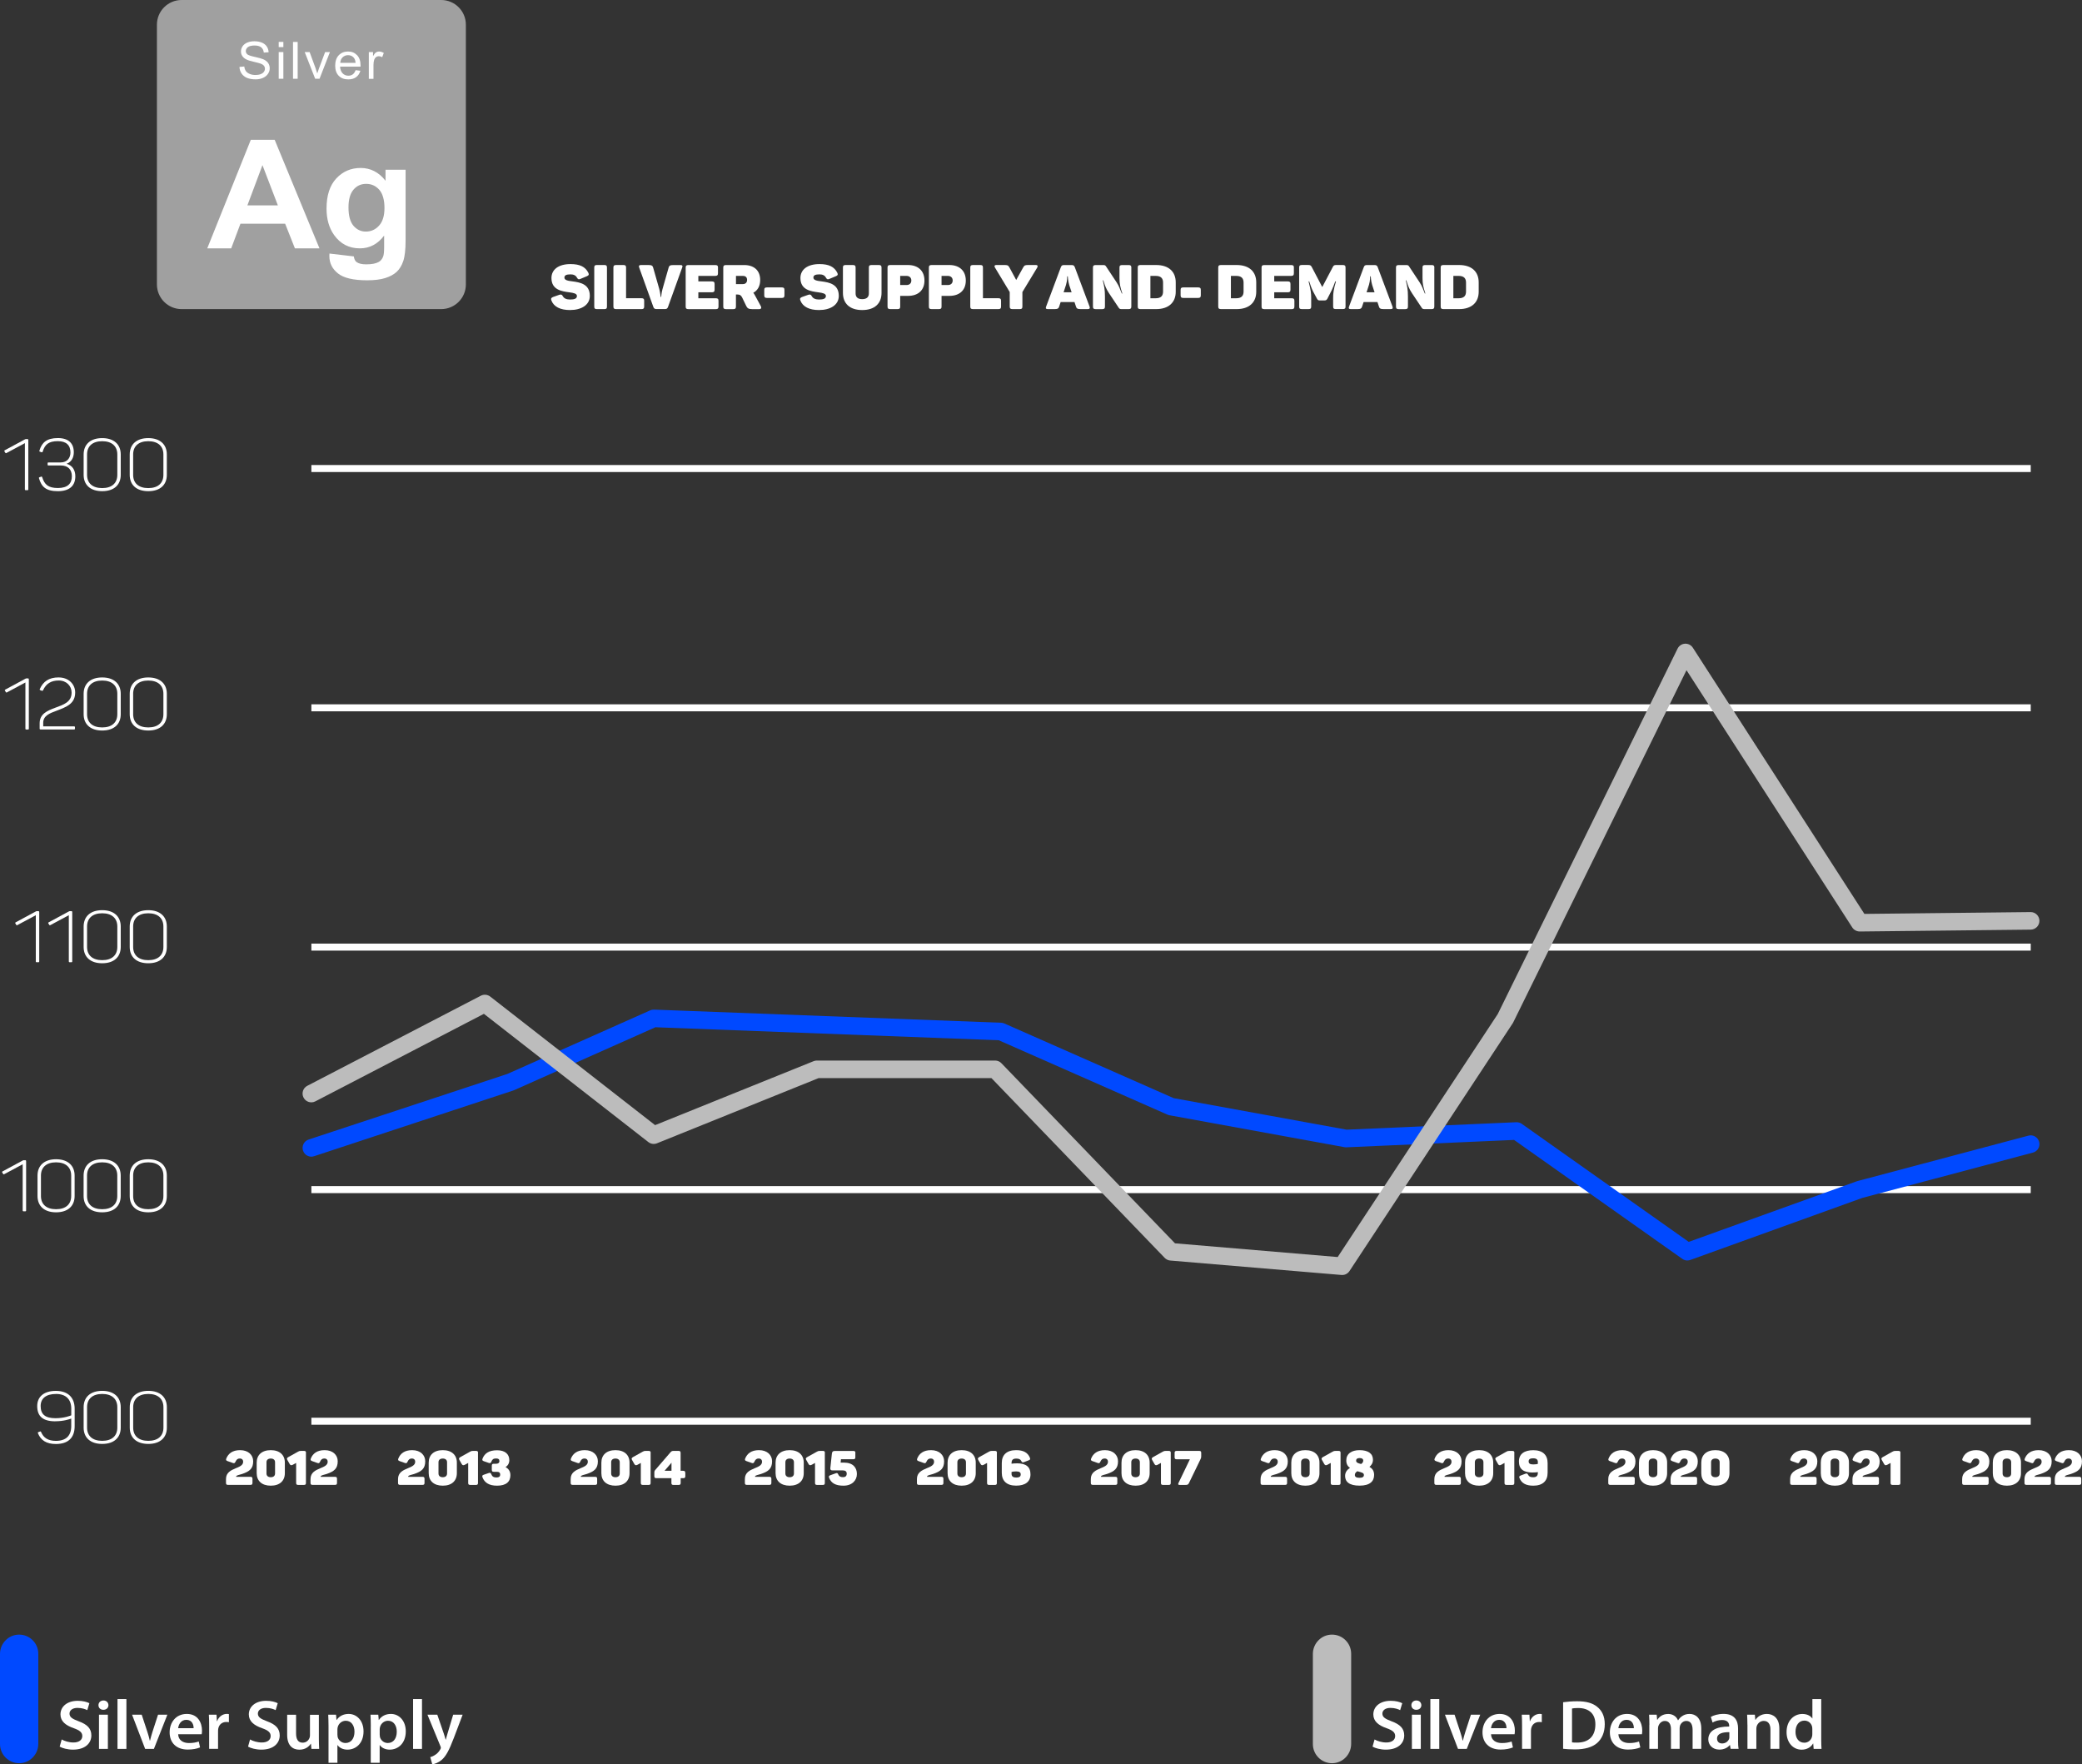 <svg width="511" height="433" viewBox="0 0 511 433" fill="none" xmlns="http://www.w3.org/2000/svg">
<rect x="0" y="0" width="511" height="433" fill="#333333" stroke="none"/>
<g clip-path="url(#clip0_17_2581)">
<path d="M58.941 355.895C60.98 355.895 62.141 357.121 62.141 358.621C62.141 360.442 61.245 361.119 59.398 361.75C58.739 361.96 57.962 362.07 57.962 362.363V362.436H61.446C61.83 362.436 61.967 362.564 61.967 362.939V363.927C61.967 364.293 61.83 364.421 61.446 364.421H55.987C55.603 364.421 55.466 364.293 55.466 363.927V362.985C55.466 361.384 56.691 360.835 57.816 360.359C58.785 359.957 59.681 359.618 59.681 358.722C59.681 358.274 59.379 357.944 58.858 357.944C58.337 357.944 58.072 358.164 57.807 358.722C57.633 359.088 57.514 359.161 57.148 359.042L55.859 358.585C55.502 358.457 55.402 358.292 55.539 357.953C56.033 356.728 57.057 355.895 58.922 355.895H58.941Z" fill="white"/>
<path d="M66.457 355.895C68.651 355.895 69.913 357.084 69.913 358.96V361.539C69.913 363.433 68.651 364.613 66.457 364.613C64.262 364.613 63.001 363.433 63.001 361.539V358.96C63.001 357.084 64.262 355.895 66.457 355.895ZM66.457 357.953C65.799 357.953 65.405 358.283 65.405 358.859V361.622C65.405 362.207 65.808 362.536 66.457 362.536C67.106 362.536 67.508 362.207 67.508 361.622V358.859C67.508 358.283 67.106 357.953 66.457 357.953Z" fill="white"/>
<path d="M75.089 356.572V363.936C75.089 364.302 74.97 364.43 74.576 364.43H73.205C72.821 364.43 72.684 364.302 72.684 363.936V359.033L71.87 359.481C71.468 359.691 71.266 359.609 71.084 359.28L70.517 358.283C70.334 357.953 70.434 357.798 70.764 357.597L73.132 356.279C73.415 356.115 73.543 356.078 73.863 356.078H74.595C74.979 356.078 75.107 356.206 75.107 356.572H75.089Z" fill="white"/>
<path d="M79.688 355.895C81.727 355.895 82.888 357.121 82.888 358.621C82.888 360.442 81.992 361.119 80.145 361.75C79.486 361.96 78.709 362.07 78.709 362.363V362.436H82.193C82.577 362.436 82.714 362.564 82.714 362.939V363.927C82.714 364.293 82.577 364.421 82.193 364.421H76.734C76.35 364.421 76.213 364.293 76.213 363.927V362.985C76.213 361.384 77.438 360.835 78.563 360.359C79.532 359.957 80.428 359.618 80.428 358.722C80.428 358.274 80.126 357.944 79.605 357.944C79.084 357.944 78.819 358.164 78.554 358.722C78.38 359.088 78.261 359.161 77.895 359.042L76.606 358.585C76.249 358.457 76.149 358.292 76.286 357.953C76.78 356.728 77.804 355.895 79.669 355.895H79.688Z" fill="white"/>
<path d="M101.167 355.895C103.206 355.895 104.367 357.121 104.367 358.621C104.367 360.442 103.471 361.119 101.624 361.75C100.965 361.96 100.188 362.07 100.188 362.363V362.436H103.672C104.056 362.436 104.193 362.564 104.193 362.939V363.927C104.193 364.293 104.056 364.421 103.672 364.421H98.213C97.829 364.421 97.692 364.293 97.692 363.927V362.985C97.692 361.384 98.917 360.835 100.042 360.359C101.011 359.957 101.907 359.618 101.907 358.722C101.907 358.274 101.605 357.944 101.084 357.944C100.563 357.944 100.298 358.164 100.033 358.722C99.859 359.088 99.74 359.161 99.374 359.042L98.085 358.585C97.728 358.457 97.628 358.292 97.765 357.953C98.259 356.728 99.283 355.895 101.148 355.895H101.167Z" fill="white"/>
<path d="M108.674 355.895C110.868 355.895 112.13 357.084 112.13 358.96V361.539C112.13 363.433 110.868 364.613 108.674 364.613C106.479 364.613 105.217 363.433 105.217 361.539V358.96C105.217 357.084 106.479 355.895 108.674 355.895ZM108.674 357.953C108.015 357.953 107.622 358.283 107.622 358.859V361.622C107.622 362.207 108.024 362.536 108.674 362.536C109.323 362.536 109.725 362.207 109.725 361.622V358.859C109.725 358.283 109.323 357.953 108.674 357.953Z" fill="white"/>
<path d="M117.315 356.572V363.936C117.315 364.302 117.196 364.43 116.803 364.43H115.431C115.047 364.43 114.91 364.302 114.91 363.936V359.033L114.096 359.481C113.694 359.691 113.493 359.609 113.31 359.28L112.743 358.283C112.56 357.953 112.66 357.798 112.99 357.597L115.358 356.279C115.641 356.115 115.769 356.078 116.089 356.078H116.821C117.205 356.078 117.333 356.206 117.333 356.572H117.315Z" fill="white"/>
<path d="M124.072 360.057C124.895 360.478 125.27 361.192 125.27 362.033C125.27 363.661 124.218 364.613 121.996 364.613C120.03 364.613 118.915 363.872 118.421 362.555C118.284 362.216 118.384 362.033 118.75 361.923L119.939 361.512C120.305 361.384 120.451 361.466 120.597 361.832C120.789 362.335 121.146 362.6 121.822 362.6C122.453 362.6 122.764 362.381 122.764 361.905C122.764 361.402 122.481 361.21 121.96 361.21H121.219C120.835 361.21 120.707 361.082 120.707 360.716V359.737C120.707 359.362 120.826 359.234 121.219 359.234H121.749C122.207 359.234 122.572 359.06 122.572 358.585C122.572 358.109 122.307 357.935 121.749 357.935C121.073 357.935 120.826 358.173 120.606 358.703C120.469 359.069 120.314 359.143 119.948 359.024L118.759 358.612C118.394 358.493 118.311 358.319 118.43 357.981C118.942 356.664 120.03 355.923 122.005 355.923C123.98 355.923 125.005 356.883 125.005 358.356C125.005 359.097 124.666 359.682 124.063 360.076L124.072 360.057Z" fill="white"/>
<path d="M143.539 355.895C145.578 355.895 146.739 357.121 146.739 358.621C146.739 360.442 145.843 361.119 143.996 361.75C143.337 361.96 142.56 362.07 142.56 362.363V362.436H146.044C146.428 362.436 146.565 362.564 146.565 362.939V363.927C146.565 364.293 146.428 364.421 146.044 364.421H140.585C140.201 364.421 140.064 364.293 140.064 363.927V362.985C140.064 361.384 141.289 360.835 142.414 360.359C143.383 359.957 144.279 359.618 144.279 358.722C144.279 358.274 143.978 357.944 143.456 357.944C142.935 357.944 142.67 358.164 142.405 358.722C142.231 359.088 142.112 359.161 141.746 359.042L140.457 358.585C140.101 358.457 140 358.292 140.137 357.953C140.631 356.728 141.655 355.895 143.52 355.895H143.539Z" fill="white"/>
<path d="M151.055 355.895C153.249 355.895 154.511 357.084 154.511 358.96V361.539C154.511 363.433 153.249 364.613 151.055 364.613C148.86 364.613 147.599 363.433 147.599 361.539V358.96C147.599 357.084 148.86 355.895 151.055 355.895ZM151.055 357.953C150.397 357.953 150.003 358.283 150.003 358.859V361.622C150.003 362.207 150.406 362.536 151.055 362.536C151.704 362.536 152.107 362.207 152.107 361.622V358.859C152.107 358.283 151.704 357.953 151.055 357.953Z" fill="white"/>
<path d="M159.687 356.572V363.936C159.687 364.302 159.568 364.43 159.175 364.43H157.803C157.419 364.43 157.282 364.302 157.282 363.936V359.033L156.468 359.481C156.066 359.691 155.865 359.609 155.682 359.28L155.115 358.283C154.932 357.953 155.033 357.798 155.362 357.597L157.73 356.279C158.013 356.115 158.141 356.078 158.461 356.078H159.193C159.577 356.078 159.705 356.206 159.705 356.572H159.687Z" fill="white"/>
<path d="M168.2 361.457V362.28C168.2 362.646 168.062 362.774 167.688 362.774H167.066V363.936C167.066 364.302 166.929 364.43 166.554 364.43H165.301C164.917 364.43 164.789 364.302 164.789 363.936V362.774H161.113C160.738 362.774 160.601 362.646 160.601 362.28V361.503C160.601 361.118 160.628 360.972 160.866 360.707L164.551 356.435C164.798 356.16 164.935 356.078 165.338 356.078H166.535C166.91 356.078 167.047 356.206 167.047 356.572V360.963H167.669C168.044 360.963 168.181 361.091 168.181 361.457H168.2ZM164.807 358.978L163.106 360.963H164.807V358.978Z" fill="white"/>
<path d="M186.295 355.895C188.334 355.895 189.495 357.121 189.495 358.621C189.495 360.442 188.599 361.119 186.752 361.75C186.094 361.96 185.317 362.07 185.317 362.363V362.436H188.8C189.184 362.436 189.322 362.564 189.322 362.939V363.927C189.322 364.293 189.184 364.421 188.8 364.421H183.342C182.957 364.421 182.82 364.293 182.82 363.927V362.985C182.82 361.384 184.046 360.835 185.17 360.359C186.139 359.957 187.036 359.618 187.036 358.722C187.036 358.274 186.734 357.944 186.213 357.944C185.691 357.944 185.426 358.164 185.161 358.722C184.987 359.088 184.869 359.161 184.503 359.042L183.213 358.585C182.857 358.457 182.756 358.292 182.893 357.953C183.387 356.728 184.411 355.895 186.277 355.895H186.295Z" fill="white"/>
<path d="M193.811 355.895C196.006 355.895 197.268 357.084 197.268 358.96V361.539C197.268 363.433 196.006 364.613 193.811 364.613C191.617 364.613 190.355 363.433 190.355 361.539V358.96C190.355 357.084 191.617 355.895 193.811 355.895ZM193.811 357.953C193.153 357.953 192.76 358.283 192.76 358.859V361.622C192.76 362.207 193.162 362.536 193.811 362.536C194.461 362.536 194.863 362.207 194.863 361.622V358.859C194.863 358.283 194.461 357.953 193.811 357.953Z" fill="white"/>
<path d="M202.443 356.572V363.936C202.443 364.302 202.324 364.43 201.931 364.43H200.559C200.175 364.43 200.038 364.302 200.038 363.936V359.033L199.224 359.481C198.822 359.691 198.621 359.609 198.438 359.28L197.871 358.283C197.688 357.953 197.789 357.798 198.118 357.597L200.486 356.279C200.77 356.115 200.898 356.078 201.218 356.078H201.949C202.333 356.078 202.461 356.206 202.461 356.572H202.443Z" fill="white"/>
<path d="M209.932 356.572V357.633C209.932 358.008 209.795 358.127 209.41 358.127H206.402L206.32 358.951H207.134C209.365 358.951 210.316 360.186 210.316 361.75C210.316 363.314 209.127 364.613 207.024 364.613C205.067 364.613 204.007 363.991 203.494 362.674C203.357 362.317 203.458 362.171 203.814 362.042L205.113 361.576C205.442 361.457 205.598 361.503 205.744 361.869C205.927 362.289 206.228 362.527 206.923 362.527C207.481 362.527 207.819 362.244 207.819 361.658C207.819 361.128 207.481 360.862 206.85 360.862H204.327C203.888 360.862 203.76 360.689 203.796 360.286L204.171 356.792C204.235 356.261 204.418 356.087 204.985 356.087H209.429C209.813 356.087 209.95 356.215 209.95 356.591L209.932 356.572Z" fill="white"/>
<path d="M228.521 355.895C230.56 355.895 231.721 357.121 231.721 358.621C231.721 360.442 230.825 361.119 228.978 361.75C228.32 361.96 227.543 362.07 227.543 362.363V362.436H231.026C231.41 362.436 231.548 362.564 231.548 362.939V363.927C231.548 364.293 231.41 364.421 231.026 364.421H225.568C225.184 364.421 225.046 364.293 225.046 363.927V362.985C225.046 361.384 226.272 360.835 227.396 360.359C228.366 359.957 229.262 359.618 229.262 358.722C229.262 358.274 228.96 357.944 228.439 357.944C227.918 357.944 227.652 358.164 227.387 358.722C227.213 359.088 227.095 359.161 226.729 359.042L225.44 358.585C225.092 358.457 224.982 358.292 225.12 357.953C225.613 356.728 226.637 355.895 228.503 355.895H228.521Z" fill="white"/>
<path d="M236.028 355.895C238.223 355.895 239.484 357.084 239.484 358.96V361.539C239.484 363.433 238.223 364.613 236.028 364.613C233.834 364.613 232.572 363.433 232.572 361.539V358.96C232.572 357.084 233.834 355.895 236.028 355.895ZM236.028 357.953C235.37 357.953 234.977 358.283 234.977 358.859V361.622C234.977 362.207 235.379 362.536 236.028 362.536C236.677 362.536 237.08 362.207 237.08 361.622V358.859C237.08 358.283 236.677 357.953 236.028 357.953Z" fill="white"/>
<path d="M244.669 356.572V363.936C244.669 364.302 244.55 364.43 244.157 364.43H242.786C242.401 364.43 242.264 364.302 242.264 363.936V359.033L241.451 359.481C241.048 359.691 240.847 359.609 240.664 359.28L240.097 358.283C239.914 357.953 240.015 357.798 240.344 357.597L242.712 356.279C242.996 356.115 243.124 356.078 243.444 356.078H244.175C244.559 356.078 244.687 356.206 244.687 356.572H244.669Z" fill="white"/>
<path d="M249.533 359.124C251.865 359.124 252.917 360.003 252.917 361.841C252.917 363.68 251.591 364.604 249.396 364.604C247.092 364.604 245.876 363.46 245.876 361.439V359.06C245.876 357.039 247.101 355.895 249.396 355.895C251.189 355.895 252.267 356.499 252.78 357.771C252.917 358.127 252.816 358.274 252.45 358.402L251.298 358.841C250.932 358.969 250.823 358.85 250.631 358.511C250.439 358.136 250.082 357.963 249.433 357.963C248.628 357.963 248.272 358.292 248.272 359.06V359.225C248.573 359.17 248.976 359.134 249.533 359.134V359.124ZM249.396 362.619C250.247 362.619 250.521 362.335 250.521 361.85C250.521 361.366 250.238 361.109 249.396 361.109C248.839 361.109 248.473 361.183 248.272 361.247V361.695C248.272 362.271 248.573 362.61 249.396 362.61V362.619Z" fill="white"/>
<path d="M271.204 355.895C273.243 355.895 274.404 357.121 274.404 358.621C274.404 360.442 273.508 361.119 271.661 361.75C271.003 361.96 270.226 362.07 270.226 362.363V362.436H273.71C274.094 362.436 274.231 362.564 274.231 362.939V363.927C274.231 364.293 274.094 364.421 273.71 364.421H268.251C267.867 364.421 267.729 364.293 267.729 363.927V362.985C267.729 361.384 268.955 360.835 270.079 360.359C271.049 359.957 271.945 359.618 271.945 358.722C271.945 358.274 271.643 357.944 271.122 357.944C270.601 357.944 270.335 358.164 270.07 358.722C269.897 359.088 269.778 359.161 269.412 359.042L268.123 358.585C267.766 358.457 267.666 358.292 267.812 357.953C268.306 356.728 269.33 355.895 271.195 355.895H271.204Z" fill="white"/>
<path d="M278.711 355.895C280.906 355.895 282.168 357.084 282.168 358.96V361.539C282.168 363.433 280.906 364.613 278.711 364.613C276.517 364.613 275.255 363.433 275.255 361.539V358.96C275.255 357.084 276.517 355.895 278.711 355.895ZM278.711 357.953C278.062 357.953 277.66 358.283 277.66 358.859V361.622C277.66 362.207 278.062 362.536 278.711 362.536C279.36 362.536 279.763 362.207 279.763 361.622V358.859C279.763 358.283 279.36 357.953 278.711 357.953Z" fill="white"/>
<path d="M287.343 356.572V363.936C287.343 364.302 287.224 364.43 286.831 364.43H285.459C285.075 364.43 284.938 364.302 284.938 363.936V359.033L284.124 359.481C283.722 359.691 283.521 359.609 283.338 359.28L282.771 358.283C282.588 357.953 282.689 357.798 283.009 357.597L285.377 356.279C285.66 356.115 285.788 356.078 286.108 356.078H286.84C287.224 356.078 287.352 356.206 287.352 356.572H287.343Z" fill="white"/>
<path d="M294.823 356.572V357.368C294.823 357.652 294.813 357.78 294.676 358.063L291.805 363.991C291.622 364.357 291.485 364.43 290.845 364.43H289.51C289.135 364.43 289.108 364.238 289.254 363.936L292.043 358.136H288.815C288.431 358.136 288.294 358.008 288.294 357.633V356.572C288.294 356.206 288.431 356.078 288.815 356.078H294.311C294.695 356.078 294.823 356.206 294.823 356.572Z" fill="white"/>
<path d="M312.872 355.895C314.911 355.895 316.072 357.121 316.072 358.621C316.072 360.442 315.176 361.119 313.329 361.75C312.671 361.96 311.894 362.07 311.894 362.363V362.436H315.377C315.762 362.436 315.899 362.564 315.899 362.939V363.927C315.899 364.293 315.762 364.421 315.377 364.421H309.919C309.535 364.421 309.397 364.293 309.397 363.927V362.985C309.397 361.384 310.623 360.835 311.747 360.359C312.717 359.957 313.613 359.618 313.613 358.722C313.613 358.274 313.311 357.944 312.79 357.944C312.269 357.944 312.003 358.164 311.729 358.722C311.555 359.088 311.437 359.161 311.08 359.042L309.791 358.585C309.443 358.457 309.333 358.292 309.48 357.953C309.974 356.728 310.998 355.895 312.863 355.895H312.872Z" fill="white"/>
<path d="M320.389 355.895C322.583 355.895 323.845 357.084 323.845 358.96V361.539C323.845 363.433 322.583 364.613 320.389 364.613C318.194 364.613 316.932 363.433 316.932 361.539V358.96C316.932 357.084 318.194 355.895 320.389 355.895ZM320.389 357.953C319.73 357.953 319.337 358.283 319.337 358.859V361.622C319.337 362.207 319.739 362.536 320.389 362.536C321.038 362.536 321.44 362.207 321.44 361.622V358.859C321.44 358.283 321.038 357.953 320.389 357.953Z" fill="white"/>
<path d="M329.02 356.572V363.936C329.02 364.302 328.901 364.43 328.508 364.43H327.136C326.752 364.43 326.615 364.302 326.615 363.936V359.033L325.801 359.481C325.399 359.691 325.198 359.609 325.015 359.28L324.448 358.283C324.265 357.953 324.366 357.798 324.686 357.597L327.054 356.279C327.338 356.115 327.466 356.078 327.786 356.078H328.517C328.901 356.078 329.029 356.206 329.029 356.572H329.02Z" fill="white"/>
<path d="M333.684 355.895C335.832 355.895 336.975 356.755 336.975 358.264C336.975 359.115 336.527 359.655 336.116 359.993C336.774 360.368 337.259 360.954 337.259 361.978C337.259 363.524 336.235 364.604 333.693 364.604C331.151 364.604 330.136 363.652 330.136 362.207C330.136 361.228 330.767 360.597 331.334 360.25C330.785 359.884 330.428 359.298 330.428 358.411C330.428 356.81 331.681 355.895 333.693 355.895H333.684ZM333.135 361.073C332.842 361.265 332.531 361.521 332.531 361.978C332.531 362.436 332.87 362.683 333.674 362.683C334.479 362.683 334.753 362.399 334.753 361.997C334.753 361.448 334.223 361.375 333.144 361.064L333.135 361.073ZM333.693 357.835C333.107 357.835 332.842 358.072 332.842 358.457C332.842 358.877 333.162 359.042 333.702 359.198L334.068 359.289C334.351 359.115 334.589 358.85 334.589 358.457C334.589 358.063 334.296 357.835 333.693 357.835Z" fill="white"/>
<path d="M355.519 355.895C357.558 355.895 358.719 357.121 358.719 358.621C358.719 360.442 357.823 361.119 355.976 361.75C355.318 361.96 354.541 362.07 354.541 362.363V362.436H358.024C358.408 362.436 358.546 362.564 358.546 362.939V363.927C358.546 364.293 358.408 364.421 358.024 364.421H352.566C352.182 364.421 352.044 364.293 352.044 363.927V362.985C352.044 361.384 353.27 360.835 354.394 360.359C355.364 359.957 356.26 359.618 356.26 358.722C356.26 358.274 355.958 357.944 355.437 357.944C354.916 357.944 354.65 358.164 354.385 358.722C354.212 359.088 354.093 359.161 353.727 359.042L352.438 358.585C352.09 358.457 351.98 358.292 352.118 357.953C352.611 356.728 353.635 355.895 355.501 355.895H355.519Z" fill="white"/>
<path d="M363.035 355.895C365.23 355.895 366.492 357.084 366.492 358.96V361.539C366.492 363.433 365.23 364.613 363.035 364.613C360.841 364.613 359.579 363.433 359.579 361.539V358.96C359.579 357.084 360.841 355.895 363.035 355.895ZM363.035 357.953C362.377 357.953 361.984 358.283 361.984 358.859V361.622C361.984 362.207 362.386 362.536 363.035 362.536C363.685 362.536 364.087 362.207 364.087 361.622V358.859C364.087 358.283 363.685 357.953 363.035 357.953Z" fill="white"/>
<path d="M371.667 356.572V363.936C371.667 364.302 371.548 364.43 371.155 364.43H369.784C369.4 364.43 369.262 364.302 369.262 363.936V359.033L368.449 359.481C368.046 359.691 367.845 359.609 367.662 359.28L367.095 358.283C366.912 357.953 367.013 357.798 367.342 357.597L369.71 356.279C369.994 356.115 370.122 356.078 370.442 356.078H371.173C371.557 356.078 371.685 356.206 371.685 356.572H371.667Z" fill="white"/>
<path d="M376.184 361.384C373.852 361.384 372.801 360.506 372.801 358.667C372.801 356.828 374.127 355.905 376.321 355.905C378.625 355.905 379.842 357.048 379.842 359.07V361.448C379.842 363.47 378.616 364.613 376.321 364.613C374.529 364.613 373.45 364.009 372.938 362.738C372.801 362.381 372.901 362.235 373.267 362.107L374.419 361.667C374.785 361.539 374.895 361.658 375.087 361.997C375.279 362.372 375.635 362.546 376.285 362.546C377.08 362.546 377.446 362.216 377.446 361.448V361.283C377.144 361.338 376.742 361.375 376.184 361.375V361.384ZM376.321 357.89C375.471 357.89 375.187 358.173 375.187 358.658C375.187 359.143 375.471 359.399 376.321 359.399C376.879 359.399 377.245 359.326 377.446 359.262V358.813C377.446 358.237 377.144 357.899 376.321 357.899V357.89Z" fill="white"/>
<path d="M398.202 355.895C400.241 355.895 401.402 357.121 401.402 358.621C401.402 360.442 400.506 361.119 398.659 361.75C398.001 361.96 397.224 362.07 397.224 362.363V362.436H400.708C401.092 362.436 401.229 362.564 401.229 362.939V363.927C401.229 364.293 401.092 364.421 400.708 364.421H395.249C394.865 364.421 394.728 364.293 394.728 363.927V362.985C394.728 361.384 395.953 360.835 397.077 360.359C398.047 359.957 398.943 359.618 398.943 358.722C398.943 358.274 398.641 357.944 398.12 357.944C397.599 357.944 397.334 358.164 397.068 358.722C396.895 359.088 396.776 359.161 396.41 359.042L395.121 358.585C394.773 358.457 394.664 358.292 394.801 357.953C395.294 356.728 396.319 355.895 398.184 355.895H398.202Z" fill="white"/>
<path d="M405.719 355.895C407.913 355.895 409.175 357.084 409.175 358.96V361.539C409.175 363.433 407.913 364.613 405.719 364.613C403.524 364.613 402.262 363.433 402.262 361.539V358.96C402.262 357.084 403.524 355.895 405.719 355.895ZM405.719 357.953C405.06 357.953 404.667 358.283 404.667 358.859V361.622C404.667 362.207 405.069 362.536 405.719 362.536C406.368 362.536 406.77 362.207 406.77 361.622V358.859C406.77 358.283 406.368 357.953 405.719 357.953Z" fill="white"/>
<path d="M413.5 355.895C415.539 355.895 416.7 357.121 416.7 358.621C416.7 360.442 415.804 361.119 413.957 361.75C413.298 361.96 412.521 362.07 412.521 362.363V362.436H416.005C416.389 362.436 416.526 362.564 416.526 362.939V363.927C416.526 364.293 416.389 364.421 416.005 364.421H410.546C410.162 364.421 410.025 364.293 410.025 363.927V362.985C410.025 361.384 411.25 360.835 412.375 360.359C413.344 359.957 414.24 359.618 414.24 358.722C414.24 358.274 413.938 357.944 413.417 357.944C412.896 357.944 412.631 358.164 412.366 358.722C412.192 359.088 412.073 359.161 411.707 359.042L410.418 358.585C410.071 358.457 409.961 358.292 410.098 357.953C410.592 356.728 411.616 355.895 413.481 355.895H413.5Z" fill="white"/>
<path d="M421.016 355.895C423.21 355.895 424.472 357.084 424.472 358.96V361.539C424.472 363.433 423.21 364.613 421.016 364.613C418.821 364.613 417.56 363.433 417.56 361.539V358.96C417.56 357.084 418.821 355.895 421.016 355.895ZM421.016 357.953C420.358 357.953 419.964 358.283 419.964 358.859V361.622C419.964 362.207 420.367 362.536 421.016 362.536C421.665 362.536 422.067 362.207 422.067 361.622V358.859C422.067 358.283 421.665 357.953 421.016 357.953Z" fill="white"/>
<path d="M442.842 355.895C444.881 355.895 446.042 357.121 446.042 358.621C446.042 360.442 445.146 361.119 443.299 361.75C442.641 361.96 441.863 362.07 441.863 362.363V362.436H445.347C445.731 362.436 445.868 362.564 445.868 362.939V363.927C445.868 364.293 445.731 364.421 445.347 364.421H439.888C439.504 364.421 439.367 364.293 439.367 363.927V362.985C439.367 361.384 440.592 360.835 441.717 360.359C442.686 359.957 443.582 359.618 443.582 358.722C443.582 358.274 443.281 357.944 442.76 357.944C442.238 357.944 441.973 358.164 441.699 358.722C441.525 359.088 441.406 359.161 441.05 359.042L439.76 358.585C439.413 358.457 439.303 358.292 439.449 357.953C439.943 356.728 440.967 355.895 442.833 355.895H442.842Z" fill="white"/>
<path d="M450.349 355.895C452.543 355.895 453.805 357.084 453.805 358.96V361.539C453.805 363.433 452.543 364.613 450.349 364.613C448.154 364.613 446.893 363.433 446.893 361.539V358.96C446.893 357.084 448.154 355.895 450.349 355.895ZM450.349 357.953C449.691 357.953 449.297 358.283 449.297 358.859V361.622C449.297 362.207 449.7 362.536 450.349 362.536C450.998 362.536 451.4 362.207 451.4 361.622V358.859C451.4 358.283 450.998 357.953 450.349 357.953Z" fill="white"/>
<path d="M458.139 355.895C460.178 355.895 461.34 357.121 461.34 358.621C461.34 360.442 460.443 361.119 458.596 361.75C457.938 361.96 457.161 362.07 457.161 362.363V362.436H460.645C461.029 362.436 461.166 362.564 461.166 362.939V363.927C461.166 364.293 461.029 364.421 460.645 364.421H455.186C454.802 364.421 454.665 364.293 454.665 363.927V362.985C454.665 361.384 455.89 360.835 457.015 360.359C457.984 359.957 458.88 359.618 458.88 358.722C458.88 358.274 458.578 357.944 458.057 357.944C457.536 357.944 457.271 358.164 456.996 358.722C456.822 359.088 456.704 359.161 456.347 359.042L455.058 358.585C454.71 358.457 454.601 358.292 454.747 357.953C455.241 356.728 456.265 355.895 458.13 355.895H458.139Z" fill="white"/>
<path d="M466.424 356.572V363.936C466.424 364.302 466.305 364.43 465.911 364.43H464.54C464.156 364.43 464.019 364.302 464.019 363.936V359.033L463.205 359.481C462.803 359.691 462.601 359.609 462.419 359.28L461.852 358.283C461.669 357.953 461.769 357.798 462.099 357.597L464.467 356.279C464.75 356.115 464.878 356.078 465.198 356.078H465.93C466.314 356.078 466.442 356.206 466.442 356.572H466.424Z" fill="white"/>
<path d="M485.059 355.895C487.098 355.895 488.259 357.121 488.259 358.621C488.259 360.442 487.363 361.119 485.516 361.75C484.857 361.96 484.08 362.07 484.08 362.363V362.436H487.564C487.948 362.436 488.085 362.564 488.085 362.939V363.927C488.085 364.293 487.948 364.421 487.564 364.421H482.105C481.721 364.421 481.584 364.293 481.584 363.927V362.985C481.584 361.384 482.809 360.835 483.934 360.359C484.903 359.957 485.799 359.618 485.799 358.722C485.799 358.274 485.498 357.944 484.976 357.944C484.455 357.944 484.19 358.164 483.916 358.722C483.742 359.088 483.623 359.161 483.266 359.042L481.977 358.585C481.63 358.457 481.52 358.292 481.666 357.953C482.16 356.728 483.184 355.895 485.049 355.895H485.059Z" fill="white"/>
<path d="M492.566 355.895C494.76 355.895 496.022 357.084 496.022 358.96V361.539C496.022 363.433 494.76 364.613 492.566 364.613C490.371 364.613 489.109 363.433 489.109 361.539V358.96C489.109 357.084 490.371 355.895 492.566 355.895ZM492.566 357.953C491.907 357.953 491.514 358.283 491.514 358.859V361.622C491.514 362.207 491.917 362.536 492.566 362.536C493.215 362.536 493.617 362.207 493.617 361.622V358.859C493.617 358.283 493.215 357.953 492.566 357.953Z" fill="white"/>
<path d="M500.356 355.895C502.395 355.895 503.556 357.121 503.556 358.621C503.556 360.442 502.66 361.119 500.813 361.75C500.155 361.96 499.378 362.07 499.378 362.363V362.436H502.861C503.245 362.436 503.383 362.564 503.383 362.939V363.927C503.383 364.293 503.245 364.421 502.861 364.421H497.403C497.019 364.421 496.881 364.293 496.881 363.927V362.985C496.881 361.384 498.107 360.835 499.231 360.359C500.201 359.957 501.097 359.618 501.097 358.722C501.097 358.274 500.795 357.944 500.274 357.944C499.753 357.944 499.487 358.164 499.213 358.722C499.039 359.088 498.92 359.161 498.564 359.042L497.275 358.585C496.927 358.457 496.817 358.292 496.964 357.953C497.457 356.728 498.482 355.895 500.347 355.895H500.356Z" fill="white"/>
<path d="M507.79 355.895C509.829 355.895 510.99 357.121 510.99 358.621C510.99 360.442 510.094 361.119 508.247 361.75C507.589 361.96 506.812 362.07 506.812 362.363V362.436H510.295C510.68 362.436 510.817 362.564 510.817 362.939V363.927C510.817 364.293 510.68 364.421 510.295 364.421H504.837C504.453 364.421 504.315 364.293 504.315 363.927V362.985C504.315 361.384 505.541 360.835 506.665 360.359C507.635 359.957 508.531 359.618 508.531 358.722C508.531 358.274 508.229 357.944 507.708 357.944C507.187 357.944 506.921 358.164 506.656 358.722C506.483 359.088 506.364 359.161 505.998 359.042L504.709 358.585C504.361 358.457 504.251 358.292 504.389 357.953C504.882 356.728 505.906 355.895 507.772 355.895H507.79Z" fill="white"/>
<path d="M140.019 64.811C142.341 64.811 143.658 65.478 144.399 66.942C144.618 67.381 144.49 67.61 144.024 67.793L142.451 68.451C142.03 68.634 141.857 68.57 141.601 68.131C141.299 67.555 140.741 67.335 140.019 67.335C138.949 67.335 138.528 67.591 138.528 68.131C138.528 68.79 139.452 68.927 140.586 69.064C142.405 69.311 144.764 69.732 144.764 72.613C144.764 74.855 142.68 76.09 139.9 76.09C137.559 76.09 135.931 75.312 135.328 73.729C135.154 73.272 135.301 73.062 135.749 72.888L137.221 72.366C137.696 72.211 137.916 72.257 138.144 72.705C138.428 73.236 139.04 73.51 139.918 73.51C140.97 73.51 141.601 73.299 141.601 72.641C141.601 72.046 140.796 71.882 139.763 71.744C137.925 71.497 135.346 71.177 135.346 68.223C135.346 66.21 137.01 64.811 140.01 64.811H140.019Z" fill="white"/>
<path d="M146.483 65.039H148.34C148.815 65.039 148.971 65.195 148.971 65.652V75.248C148.971 75.705 148.815 75.861 148.34 75.861H146.483C146.008 75.861 145.853 75.705 145.853 75.248V65.652C145.853 65.195 146.008 65.039 146.483 65.039Z" fill="white"/>
<path d="M153.661 65.68V73.19H157.447C157.931 73.19 158.105 73.345 158.105 73.83V75.221C158.105 75.696 157.931 75.861 157.447 75.861H151.229C150.726 75.861 150.552 75.696 150.552 75.221V65.68C150.552 65.204 150.726 65.039 151.229 65.039H153.003C153.506 65.039 153.661 65.204 153.661 65.68Z" fill="white"/>
<path d="M167.432 65.661L163.957 75.321C163.802 75.76 163.591 75.852 163.143 75.852H161.178C160.72 75.852 160.501 75.742 160.364 75.349L156.88 65.661C156.725 65.25 156.862 65.039 157.337 65.039H159.129C159.934 65.039 160.181 65.204 160.309 65.68L161.799 70.894C162.046 71.79 162.147 72.861 162.147 72.861H162.284C162.284 72.861 162.348 71.808 162.613 70.912L164.104 65.689C164.232 65.213 164.469 65.049 165.237 65.049H167.011C167.487 65.049 167.596 65.259 167.432 65.671V65.661Z" fill="white"/>
<path d="M176.219 65.68V67.052C176.219 67.537 176.045 67.71 175.542 67.71H171.4V69.064H174.71C175.213 69.064 175.387 69.229 175.387 69.704V71.077C175.387 71.561 175.213 71.735 174.71 71.735H171.4V73.199H175.688C176.173 73.199 176.347 73.354 176.347 73.839V75.23C176.347 75.705 176.173 75.87 175.688 75.87H168.968C168.465 75.87 168.291 75.705 168.291 75.23V65.689C168.291 65.213 168.465 65.048 168.968 65.048H175.551C176.054 65.048 176.228 65.213 176.228 65.689L176.219 65.68Z" fill="white"/>
<path d="M186.579 68.716C186.579 70.208 185.948 71.278 184.887 71.854C185.042 72.055 185.189 72.266 185.308 72.513L186.725 75.12C186.944 75.531 186.835 75.87 186.313 75.87H184.622C183.79 75.87 183.433 75.669 183.177 75.138L182.171 73.052C181.906 72.531 181.641 72.275 180.992 72.275H180.626V75.23C180.626 75.705 180.471 75.87 179.968 75.87H178.194C177.691 75.87 177.517 75.705 177.517 75.23V65.689C177.517 65.213 177.691 65.048 178.194 65.048H182.665C185.033 65.048 186.579 66.356 186.579 68.716ZM182.327 67.71H180.635V69.723H182.327C182.985 69.723 183.36 69.329 183.36 68.698C183.36 68.067 183.003 67.71 182.327 67.71Z" fill="white"/>
<path d="M192.532 71.177V72.476C192.532 72.961 192.358 73.117 191.873 73.117H188.234C187.749 73.117 187.576 72.961 187.576 72.476V71.177C187.576 70.692 187.749 70.537 188.234 70.537H191.873C192.358 70.537 192.532 70.692 192.532 71.177Z" fill="white"/>
<path d="M201.127 64.811C203.449 64.811 204.766 65.478 205.506 66.942C205.726 67.381 205.598 67.61 205.132 67.793L203.559 68.451C203.138 68.634 202.965 68.57 202.708 68.131C202.407 67.555 201.849 67.335 201.127 67.335C200.057 67.335 199.636 67.591 199.636 68.131C199.636 68.79 200.56 68.927 201.694 69.064C203.513 69.311 205.872 69.732 205.872 72.613C205.872 74.855 203.787 76.09 201.008 76.09C198.667 76.09 197.039 75.312 196.436 73.729C196.262 73.272 196.408 73.062 196.856 72.888L198.329 72.366C198.804 72.211 199.024 72.257 199.252 72.705C199.536 73.236 200.148 73.51 201.026 73.51C202.078 73.51 202.708 73.299 202.708 72.641C202.708 72.046 201.904 71.882 200.871 71.744C199.033 71.497 196.454 71.177 196.454 68.223C196.454 66.21 198.118 64.811 201.117 64.811H201.127Z" fill="white"/>
<path d="M211.615 73.418C212.703 73.418 213.251 72.915 213.251 72.019V65.68C213.251 65.204 213.407 65.039 213.91 65.039H215.684C216.186 65.039 216.36 65.204 216.36 65.68V71.882C216.36 74.443 214.723 76.09 211.615 76.09C208.506 76.09 206.887 74.443 206.887 71.882V65.68C206.887 65.204 207.043 65.039 207.546 65.039H209.319C209.822 65.039 209.996 65.204 209.996 65.68V72.019C209.996 72.915 210.526 73.418 211.615 73.418Z" fill="white"/>
<path d="M226.894 68.854C226.894 71.26 225.312 72.614 222.87 72.614H220.941V75.221C220.941 75.696 220.785 75.861 220.283 75.861H218.509C218.006 75.861 217.832 75.696 217.832 75.221V65.68C217.832 65.204 218.006 65.039 218.509 65.039H222.843C225.293 65.039 226.894 66.43 226.894 68.845V68.854ZM223.675 68.835C223.675 68.168 223.236 67.71 222.495 67.71H220.941V69.952H222.495C223.236 69.952 223.675 69.513 223.675 68.835Z" fill="white"/>
<path d="M237.043 68.854C237.043 71.26 235.462 72.614 233.02 72.614H231.091V75.221C231.091 75.696 230.935 75.861 230.432 75.861H228.659C228.156 75.861 227.982 75.696 227.982 75.221V65.68C227.982 65.204 228.156 65.039 228.659 65.039H232.993C235.443 65.039 237.043 66.43 237.043 68.845V68.854ZM233.825 68.835C233.825 68.168 233.386 67.71 232.645 67.71H231.091V69.952H232.645C233.386 69.952 233.825 69.513 233.825 68.835Z" fill="white"/>
<path d="M241.25 65.68V73.19H245.035C245.52 73.19 245.693 73.345 245.693 73.83V75.221C245.693 75.696 245.52 75.861 245.035 75.861H238.817C238.314 75.861 238.141 75.696 238.141 75.221V65.68C238.141 65.204 238.314 65.039 238.817 65.039H240.591C241.094 65.039 241.25 65.204 241.25 65.68Z" fill="white"/>
<path d="M254.563 65.68L250.933 71.671V75.221C250.933 75.696 250.777 75.861 250.275 75.861H248.501C247.998 75.861 247.824 75.696 247.824 75.221V71.671L244.212 65.68C243.993 65.332 244.057 65.039 244.541 65.039H246.425C247.211 65.039 247.431 65.067 247.733 65.606L249.415 68.717L251.143 65.606C251.445 65.076 251.664 65.039 252.432 65.039H254.234C254.709 65.039 254.764 65.332 254.563 65.68Z" fill="white"/>
<path d="M266.953 75.861H265.261C264.447 75.861 264.21 75.696 264.082 75.22L263.716 74.123H260.324L259.967 75.22C259.812 75.696 259.601 75.861 258.824 75.861H257.178C256.693 75.861 256.593 75.65 256.757 75.239L260.369 65.579C260.525 65.14 260.735 65.048 261.183 65.048H262.975C263.432 65.048 263.634 65.158 263.789 65.552L267.419 75.239C267.575 75.65 267.437 75.861 266.962 75.861H266.953ZM262.088 67.82H261.933C261.933 67.82 261.951 68.918 261.631 69.933L261.046 71.735H263.012L262.427 69.951C262.116 68.918 262.079 67.82 262.079 67.82H262.088Z" fill="white"/>
<path d="M277.669 65.68V75.22C277.669 75.696 277.495 75.861 277.011 75.861H275.237C274.908 75.861 274.734 75.769 274.597 75.559L272.183 71.946C271.488 70.894 271.223 70.18 270.802 68.808H270.674C271.003 70.272 271.195 71.049 271.195 72.741V75.23C271.195 75.705 271.022 75.87 270.519 75.87H268.928C268.425 75.87 268.251 75.705 268.251 75.23V65.689C268.251 65.213 268.425 65.048 268.928 65.048H270.784C271.15 65.048 271.305 65.14 271.442 65.35L274.021 69.247C274.716 70.299 274.834 70.875 275.337 72.037H275.465C274.963 70.464 274.761 69.732 274.761 68.186V65.689C274.761 65.213 274.917 65.048 275.42 65.048H277.02C277.504 65.048 277.678 65.213 277.678 65.689L277.669 65.68Z" fill="white"/>
<path d="M288.568 69.311V71.598C288.568 74.214 286.84 75.861 283.75 75.861H279.918C279.415 75.861 279.242 75.696 279.242 75.221V65.68C279.242 65.204 279.415 65.039 279.918 65.039H283.75C286.84 65.039 288.568 66.668 288.568 69.302V69.311ZM283.64 67.71H282.351V73.199H283.64C284.911 73.199 285.459 72.632 285.459 71.552V69.357C285.459 68.278 284.911 67.71 283.64 67.71Z" fill="white"/>
<path d="M294.722 71.177V72.476C294.722 72.961 294.548 73.117 294.064 73.117H290.424C289.94 73.117 289.766 72.961 289.766 72.476V71.177C289.766 70.692 289.94 70.537 290.424 70.537H294.064C294.548 70.537 294.722 70.692 294.722 71.177Z" fill="white"/>
<path d="M308.328 69.311V71.598C308.328 74.214 306.6 75.861 303.509 75.861H299.678C299.175 75.861 299.001 75.696 299.001 75.221V65.68C299.001 65.204 299.175 65.039 299.678 65.039H303.509C306.6 65.039 308.328 66.668 308.328 69.302V69.311ZM303.4 67.71H302.11V73.199H303.4C304.671 73.199 305.219 72.632 305.219 71.552V69.357C305.219 68.278 304.671 67.71 303.4 67.71Z" fill="white"/>
<path d="M317.563 65.68V67.052C317.563 67.537 317.39 67.71 316.887 67.71H312.745V69.064H316.055C316.558 69.064 316.731 69.229 316.731 69.704V71.077C316.731 71.561 316.558 71.735 316.055 71.735H312.745V73.199H317.033C317.518 73.199 317.691 73.354 317.691 73.839V75.23C317.691 75.705 317.518 75.87 317.033 75.87H310.312C309.809 75.87 309.636 75.705 309.636 75.23V65.689C309.636 65.213 309.809 65.048 310.312 65.048H316.896C317.399 65.048 317.573 65.213 317.573 65.689L317.563 65.68Z" fill="white"/>
<path d="M330.246 65.661V75.23C330.246 75.705 330.072 75.852 329.569 75.852H327.859C327.356 75.852 327.201 75.696 327.201 75.23V73.052C327.201 72.046 327.292 71.086 327.896 69.064H327.722C327.567 69.567 327 70.958 326.671 71.58L325.793 73.299C325.619 73.601 325.464 73.739 325.043 73.739H323.991C323.562 73.739 323.406 73.629 323.233 73.299L322.309 71.58C321.98 71.003 321.495 69.595 321.331 69.064H321.175C321.742 71.26 321.815 72.019 321.815 73.071V75.239C321.815 75.714 321.642 75.861 321.139 75.861H319.538C319.036 75.861 318.862 75.705 318.862 75.239V65.67C318.862 65.186 319.036 65.03 319.538 65.03H321.02C321.568 65.03 321.724 65.121 321.943 65.506L324.531 70.445L327.119 65.524C327.338 65.112 327.484 65.039 327.996 65.039H329.569C330.072 65.039 330.246 65.195 330.246 65.68V65.661Z" fill="white"/>
<path d="M341.31 75.861H339.618C338.805 75.861 338.567 75.696 338.439 75.22L338.073 74.123H334.681L334.315 75.22C334.16 75.696 333.958 75.861 333.172 75.861H331.526C331.042 75.861 330.95 75.65 331.106 75.239L334.717 65.579C334.873 65.14 335.083 65.048 335.531 65.048H337.323C337.78 65.048 337.982 65.158 338.137 65.552L341.767 75.239C341.923 75.65 341.785 75.861 341.31 75.861ZM336.445 67.82H336.29C336.29 67.82 336.308 68.918 335.988 69.933L335.403 71.735H337.369L336.784 69.951C336.473 68.918 336.436 67.82 336.436 67.82H336.445Z" fill="white"/>
<path d="M352.035 65.68V75.22C352.035 75.696 351.862 75.861 351.377 75.861H349.603C349.274 75.861 349.1 75.769 348.963 75.559L346.549 71.946C345.854 70.894 345.589 70.18 345.168 68.808H345.04C345.37 70.272 345.562 71.049 345.562 72.741V75.23C345.562 75.705 345.388 75.87 344.885 75.87H343.303C342.8 75.87 342.626 75.705 342.626 75.23V65.689C342.626 65.213 342.8 65.048 343.303 65.048H345.159C345.525 65.048 345.681 65.14 345.818 65.35L348.396 69.247C349.091 70.299 349.21 70.875 349.713 72.037H349.841C349.338 70.464 349.137 69.732 349.137 68.186V65.689C349.137 65.213 349.292 65.048 349.795 65.048H351.395C351.88 65.048 352.054 65.213 352.054 65.689L352.035 65.68Z" fill="white"/>
<path d="M362.926 69.311V71.598C362.926 74.214 361.198 75.861 358.107 75.861H354.276C353.773 75.861 353.599 75.696 353.599 75.221V65.68C353.599 65.204 353.773 65.039 354.276 65.039H358.107C361.198 65.039 362.926 66.668 362.926 69.302V69.311ZM357.997 67.71H356.708V73.199H357.997C359.268 73.199 359.817 72.632 359.817 71.552V69.357C359.817 68.278 359.268 67.71 357.997 67.71Z" fill="white"/>
<path d="M6.949 107.996V120.071C6.949 120.245 6.894 120.3 6.73 120.3H6.346C6.163 120.3 6.108 120.245 6.108 120.071V108.755L1.609 111.17C1.463 111.262 1.371 111.244 1.28 111.079L1.097 110.777C1.006 110.649 1.061 110.567 1.189 110.493L6.081 107.85C6.19 107.777 6.245 107.758 6.41 107.758H6.721C6.885 107.758 6.94 107.813 6.94 107.987L6.949 107.996Z" fill="white"/>
<path d="M16.358 113.823C17.794 114.244 18.489 115.396 18.489 116.897C18.489 119.119 17.163 120.547 14.191 120.547C11.22 120.547 10.168 119.412 9.574 117.4C9.519 117.244 9.555 117.171 9.72 117.116L10.067 116.988C10.232 116.933 10.305 116.97 10.36 117.125C10.909 118.873 11.796 119.769 14.2 119.769C16.605 119.769 17.638 118.671 17.638 116.878C17.638 115.268 16.706 114.235 14.941 114.235H11.905C11.741 114.235 11.686 114.18 11.686 114.024V113.722C11.686 113.549 11.741 113.494 11.905 113.494H14.85C16.541 113.494 17.291 112.332 17.291 111.042C17.291 109.258 16.258 108.27 14.2 108.27C11.924 108.27 11.018 109.085 10.47 110.85C10.415 111.006 10.342 111.024 10.177 110.978L9.83 110.868C9.665 110.813 9.628 110.74 9.683 110.567C10.287 108.572 11.485 107.511 14.219 107.511C16.806 107.511 18.114 108.801 18.114 110.987C18.114 112.204 17.602 113.357 16.367 113.814L16.358 113.823Z" fill="white"/>
<path d="M25.081 107.52C27.971 107.52 29.635 109.075 29.635 111.527V116.54C29.635 119.01 27.98 120.546 25.081 120.546C22.183 120.546 20.528 119.01 20.528 116.54V111.527C20.528 109.075 22.183 107.52 25.081 107.52ZM25.081 108.28C22.695 108.28 21.369 109.514 21.369 111.527V116.54C21.369 118.571 22.695 119.787 25.081 119.787C27.468 119.787 28.794 118.571 28.794 116.54V111.527C28.794 109.514 27.468 108.28 25.081 108.28Z" fill="white"/>
<path d="M36.392 107.52C39.281 107.52 40.946 109.075 40.946 111.527V116.54C40.946 119.01 39.291 120.546 36.392 120.546C33.493 120.546 31.838 119.01 31.838 116.54V111.527C31.838 109.075 33.493 107.52 36.392 107.52ZM36.392 108.28C34.005 108.28 32.68 109.514 32.68 111.527V116.54C32.68 118.571 34.005 119.787 36.392 119.787C38.779 119.787 40.104 118.571 40.104 116.54V111.527C40.104 109.514 38.779 108.28 36.392 108.28Z" fill="white"/>
<path d="M498.418 114.125H76.424V115.845H498.418V114.125Z" fill="white"/>
<path d="M7.077 166.733V178.808C7.077 178.981 7.022 179.036 6.858 179.036H6.474C6.291 179.036 6.236 178.981 6.236 178.808V167.492L1.737 169.907C1.591 169.998 1.499 169.98 1.408 169.815L1.225 169.514C1.134 169.386 1.189 169.303 1.317 169.23L6.208 166.586C6.318 166.513 6.373 166.495 6.538 166.495H6.849C7.013 166.495 7.068 166.55 7.068 166.724L7.077 166.733Z" fill="white"/>
<path d="M14.429 166.257C16.852 166.257 18.452 167.931 18.452 169.943C18.452 172.66 16.45 173.456 13.844 174.444C12.207 175.048 10.607 175.642 10.607 177.39V178.268H18.16C18.342 178.268 18.397 178.323 18.397 178.478V178.798C18.397 178.972 18.342 179.027 18.16 179.027H9.967C9.802 179.027 9.729 178.954 9.729 178.798V177.527C9.729 175.176 11.622 174.417 13.606 173.676C15.608 172.935 17.574 172.313 17.574 169.971C17.574 168.333 16.303 167.007 14.411 167.007C12.518 167.007 11.302 167.803 10.57 169.395C10.497 169.532 10.424 169.568 10.278 169.523L9.912 169.395C9.747 169.321 9.711 169.266 9.766 169.111C10.607 167.236 12.006 166.248 14.42 166.248L14.429 166.257Z" fill="white"/>
<path d="M25.081 166.257C27.971 166.257 29.635 167.812 29.635 170.263V175.276C29.635 177.746 27.98 179.283 25.081 179.283C22.183 179.283 20.528 177.746 20.528 175.276V170.263C20.528 167.812 22.183 166.257 25.081 166.257ZM25.081 167.016C22.695 167.016 21.369 168.251 21.369 170.263V175.276C21.369 177.307 22.695 178.524 25.081 178.524C27.468 178.524 28.794 177.307 28.794 175.276V170.263C28.794 168.251 27.468 167.016 25.081 167.016Z" fill="white"/>
<path d="M36.392 166.257C39.281 166.257 40.946 167.812 40.946 170.263V175.276C40.946 177.746 39.291 179.283 36.392 179.283C33.493 179.283 31.838 177.746 31.838 175.276V170.263C31.838 167.812 33.493 166.257 36.392 166.257ZM36.392 167.016C34.005 167.016 32.68 168.251 32.68 170.263V175.276C32.68 177.307 34.005 178.524 36.392 178.524C38.779 178.524 40.104 177.307 40.104 175.276V170.263C40.104 168.251 38.779 167.016 36.392 167.016Z" fill="white"/>
<path d="M498.418 172.852H76.423V174.572H498.418V172.852Z" fill="white"/>
<path d="M9.628 223.85V235.925C9.628 236.099 9.574 236.154 9.409 236.154H9.025C8.842 236.154 8.787 236.099 8.787 235.925V224.609L4.288 227.024C4.142 227.116 4.051 227.098 3.959 226.933L3.776 226.631C3.685 226.503 3.74 226.421 3.868 226.347L8.76 223.704C8.869 223.631 8.924 223.612 9.089 223.612H9.4C9.564 223.612 9.619 223.667 9.619 223.841L9.628 223.85Z" fill="white"/>
<path d="M17.73 223.85V235.925C17.73 236.099 17.675 236.154 17.511 236.154H17.127C16.944 236.154 16.889 236.099 16.889 235.925V224.609L12.39 227.024C12.244 227.116 12.152 227.098 12.061 226.933L11.878 226.631C11.787 226.503 11.841 226.421 11.969 226.347L16.861 223.704C16.971 223.631 17.026 223.612 17.191 223.612H17.501C17.666 223.612 17.721 223.667 17.721 223.841L17.73 223.85Z" fill="white"/>
<path d="M25.081 223.375C27.971 223.375 29.635 224.93 29.635 227.381V232.394C29.635 234.864 27.98 236.401 25.081 236.401C22.183 236.401 20.528 234.864 20.528 232.394V227.381C20.528 224.93 22.183 223.375 25.081 223.375ZM25.081 224.134C22.695 224.134 21.369 225.369 21.369 227.381V232.394C21.369 234.425 22.695 235.641 25.081 235.641C27.468 235.641 28.794 234.425 28.794 232.394V227.381C28.794 225.369 27.468 224.134 25.081 224.134Z" fill="white"/>
<path d="M36.392 223.375C39.281 223.375 40.946 224.93 40.946 227.381V232.394C40.946 234.864 39.291 236.401 36.392 236.401C33.493 236.401 31.838 234.864 31.838 232.394V227.381C31.838 224.93 33.493 223.375 36.392 223.375ZM36.392 224.134C34.005 224.134 32.68 225.369 32.68 227.381V232.394C32.68 234.425 34.005 235.641 36.392 235.641C38.779 235.641 40.104 234.425 40.104 232.394V227.381C40.104 225.369 38.779 224.134 36.392 224.134Z" fill="white"/>
<path d="M498.418 231.58H76.424V233.3H498.418V231.58Z" fill="white"/>
<path d="M6.41 284.974V297.049C6.41 297.223 6.355 297.278 6.19 297.278H5.806C5.623 297.278 5.568 297.223 5.568 297.049V285.733L1.07 288.148C0.923 288.24 0.832 288.222 0.74 288.057L0.558 287.755C0.466 287.627 0.521 287.545 0.649 287.471L5.541 284.828C5.651 284.755 5.706 284.736 5.87 284.736H6.181C6.346 284.736 6.4 284.791 6.4 284.965L6.41 284.974Z" fill="white"/>
<path d="M13.761 284.499C16.651 284.499 18.315 286.054 18.315 288.505V293.518C18.315 295.988 16.66 297.525 13.761 297.525C10.863 297.525 9.208 295.988 9.208 293.518V288.505C9.208 286.054 10.863 284.499 13.761 284.499ZM13.761 285.258C11.375 285.258 10.049 286.493 10.049 288.505V293.518C10.049 295.549 11.375 296.765 13.761 296.765C16.148 296.765 17.474 295.549 17.474 293.518V288.505C17.474 286.493 16.148 285.258 13.761 285.258Z" fill="white"/>
<path d="M25.072 284.499C27.962 284.499 29.626 286.054 29.626 288.505V293.518C29.626 295.988 27.971 297.525 25.072 297.525C22.174 297.525 20.519 295.988 20.519 293.518V288.505C20.519 286.054 22.174 284.499 25.072 284.499ZM25.072 285.258C22.686 285.258 21.36 286.493 21.36 288.505V293.518C21.36 295.549 22.686 296.765 25.072 296.765C27.459 296.765 28.785 295.549 28.785 293.518V288.505C28.785 286.493 27.459 285.258 25.072 285.258Z" fill="white"/>
<path d="M36.392 284.499C39.281 284.499 40.946 286.054 40.946 288.505V293.518C40.946 295.988 39.291 297.525 36.392 297.525C33.493 297.525 31.838 295.988 31.838 293.518V288.505C31.838 286.054 33.493 284.499 36.392 284.499ZM36.392 285.258C34.005 285.258 32.68 286.493 32.68 288.505V293.518C32.68 295.549 34.005 296.765 36.392 296.765C38.779 296.765 40.104 295.549 40.104 293.518V288.505C40.104 286.493 38.779 285.258 36.392 285.258Z" fill="white"/>
<path d="M498.418 291.094H76.423V292.814H498.418V291.094Z" fill="white"/>
<path d="M13.56 348.815C10.542 348.815 9.134 347.598 9.134 345.073C9.134 342.722 10.844 341.35 13.715 341.35C16.733 341.35 18.324 343.024 18.324 345.732V350.004C18.324 352.867 16.724 354.386 13.715 354.386C11.365 354.386 9.985 353.453 9.308 351.724C9.253 351.568 9.29 351.513 9.454 351.458L9.802 351.33C9.966 351.257 10.04 351.312 10.094 351.468C10.68 352.858 11.804 353.617 13.715 353.617C16.175 353.617 17.483 352.382 17.483 349.995V348.138C17.044 348.312 15.626 348.806 13.551 348.806L13.56 348.815ZM13.725 342.11C11.338 342.11 9.976 343.171 9.976 345.073C9.976 347.086 11.082 348.055 13.596 348.055C15.764 348.055 17.181 347.47 17.492 347.351V345.723C17.492 343.445 16.202 342.1 13.725 342.1V342.11Z" fill="white"/>
<path d="M25.081 341.341C27.97 341.341 29.634 342.896 29.634 345.348V350.361C29.634 352.831 27.98 354.367 25.081 354.367C22.182 354.367 20.527 352.831 20.527 350.361V345.348C20.527 342.896 22.182 341.341 25.081 341.341ZM25.081 342.101C22.694 342.101 21.369 343.335 21.369 345.348V350.361C21.369 352.392 22.694 353.608 25.081 353.608C27.468 353.608 28.793 352.392 28.793 350.361V345.348C28.793 343.335 27.468 342.101 25.081 342.101Z" fill="white"/>
<path d="M36.401 341.341C39.291 341.341 40.955 342.896 40.955 345.348V350.361C40.955 352.831 39.3 354.367 36.401 354.367C33.503 354.367 31.848 352.831 31.848 350.361V345.348C31.848 342.896 33.503 341.341 36.401 341.341ZM36.401 342.101C34.015 342.101 32.689 343.335 32.689 345.348V350.361C32.689 352.392 34.015 353.608 36.401 353.608C38.788 353.608 40.114 352.392 40.114 350.361V345.348C40.114 343.335 38.788 342.101 36.401 342.101Z" fill="white"/>
<path d="M498.418 347.937H76.423V349.657H498.418V347.937Z" fill="white"/>
<path d="M108.281 0H44.576C41.228 0 38.514 2.715 38.514 6.065V69.796C38.514 73.145 41.228 75.861 44.576 75.861H108.281C111.629 75.861 114.343 73.145 114.343 69.796V6.065C114.343 2.715 111.629 0 108.281 0Z" fill="#A0A0A0"/>
<path d="M78.408 60.95H72.382L69.986 54.904H59.014L56.746 60.95H50.867L61.556 34.312H67.417L78.408 60.95ZM68.203 50.412L64.418 40.533L60.715 50.412H68.203Z" fill="white"/>
<path d="M80.831 62.222L86.838 62.926C86.939 63.603 87.167 64.07 87.533 64.326C88.036 64.692 88.823 64.875 89.892 64.875C91.264 64.875 92.297 64.673 92.983 64.271C93.44 64.006 93.797 63.576 94.034 62.981C94.199 62.56 94.281 61.774 94.281 60.639V57.822C92.709 59.907 90.724 60.95 88.329 60.95C85.659 60.95 83.537 59.853 81.983 57.657C80.758 55.928 80.145 53.77 80.145 51.19C80.145 47.952 80.95 45.482 82.55 43.78C84.15 42.07 86.143 41.219 88.53 41.219C90.916 41.219 93.019 42.271 94.62 44.366V41.658H99.548V58.974C99.548 61.252 99.356 62.954 98.972 64.079C98.588 65.204 98.039 66.091 97.344 66.731C96.64 67.372 95.708 67.875 94.546 68.241C93.385 68.607 91.904 68.79 90.121 68.79C86.747 68.79 84.36 68.232 82.952 67.107C81.544 65.991 80.84 64.564 80.84 62.844C80.84 62.67 80.84 62.469 80.858 62.222H80.831ZM85.531 50.906C85.531 52.955 85.942 54.456 86.756 55.407C87.57 56.358 88.585 56.834 89.783 56.834C91.072 56.834 92.151 56.349 93.038 55.37C93.925 54.392 94.364 52.955 94.364 51.034C94.364 49.113 93.943 47.549 93.093 46.58C92.242 45.61 91.172 45.125 89.874 45.125C88.576 45.125 87.57 45.601 86.756 46.552C85.942 47.503 85.531 48.949 85.531 50.906Z" fill="white"/>
<path d="M58.795 16.42L59.956 16.319C60.011 16.768 60.139 17.143 60.34 17.435C60.541 17.728 60.852 17.957 61.282 18.14C61.702 18.323 62.178 18.405 62.708 18.405C63.175 18.405 63.595 18.341 63.952 18.204C64.308 18.067 64.583 17.884 64.756 17.646C64.93 17.408 65.022 17.152 65.022 16.868C65.022 16.585 64.939 16.338 64.766 16.127C64.592 15.917 64.317 15.734 63.924 15.597C63.677 15.505 63.12 15.359 62.269 15.158C61.41 14.956 60.815 14.773 60.468 14.591C60.02 14.362 59.691 14.087 59.471 13.749C59.252 13.41 59.142 13.035 59.142 12.624C59.142 12.166 59.279 11.746 59.544 11.343C59.81 10.95 60.203 10.648 60.715 10.438C61.227 10.227 61.794 10.127 62.425 10.127C63.12 10.127 63.723 10.236 64.254 10.447C64.784 10.666 65.186 10.977 65.47 11.398C65.753 11.819 65.909 12.294 65.927 12.825L64.747 12.907C64.683 12.34 64.473 11.901 64.098 11.608C63.732 11.316 63.193 11.169 62.471 11.169C61.748 11.169 61.181 11.306 60.843 11.563C60.505 11.828 60.331 12.148 60.331 12.523C60.331 12.843 60.45 13.118 60.697 13.328C60.934 13.539 61.556 13.749 62.553 13.968C63.559 14.188 64.244 14.38 64.619 14.545C65.159 14.792 65.561 15.094 65.817 15.469C66.073 15.844 66.201 16.265 66.201 16.758C66.201 17.252 66.064 17.692 65.771 18.121C65.488 18.551 65.076 18.881 64.546 19.119C64.016 19.356 63.412 19.475 62.754 19.475C61.913 19.475 61.209 19.356 60.633 19.119C60.066 18.881 59.618 18.524 59.288 18.039C58.959 17.554 58.795 17.015 58.776 16.411L58.795 16.42Z" fill="white"/>
<path d="M68.405 11.563V10.282H69.548V11.563H68.405ZM68.405 19.329V12.779H69.548V19.329H68.405Z" fill="white"/>
<path d="M71.916 19.329V10.291H73.059V19.329H71.916Z" fill="white"/>
<path d="M77.356 19.329L74.787 12.779H75.994L77.439 16.704C77.594 17.124 77.741 17.564 77.869 18.021C77.969 17.673 78.115 17.262 78.298 16.777L79.798 12.779H80.977L78.426 19.329H77.356Z" fill="white"/>
<path d="M87.268 17.216L88.448 17.362C88.265 18.03 87.918 18.551 87.415 18.927C86.912 19.302 86.262 19.485 85.485 19.485C84.498 19.485 83.711 19.192 83.135 18.597C82.559 18.012 82.267 17.179 82.267 16.118C82.267 15.057 82.559 14.161 83.144 13.557C83.73 12.953 84.489 12.642 85.421 12.642C86.354 12.642 87.058 12.944 87.634 13.539C88.21 14.133 88.493 14.975 88.493 16.054C88.493 16.118 88.493 16.219 88.493 16.347H83.464C83.51 17.07 83.721 17.618 84.095 18.003C84.47 18.387 84.946 18.579 85.504 18.579C85.924 18.579 86.281 18.469 86.573 18.259C86.866 18.048 87.104 17.701 87.277 17.234L87.268 17.216ZM83.51 15.423H87.277C87.222 14.874 87.085 14.463 86.848 14.179C86.482 13.749 86.006 13.539 85.43 13.539C84.909 13.539 84.461 13.712 84.105 14.051C83.748 14.389 83.547 14.847 83.51 15.423Z" fill="white"/>
<path d="M90.523 19.329V12.779H91.557V13.776C91.822 13.31 92.06 13.008 92.288 12.862C92.508 12.715 92.754 12.642 93.02 12.642C93.404 12.642 93.797 12.761 94.199 12.999L93.806 14.033C93.523 13.868 93.248 13.795 92.965 13.795C92.718 13.795 92.489 13.868 92.288 14.014C92.087 14.161 91.95 14.362 91.858 14.618C91.73 15.011 91.666 15.441 91.666 15.917V19.347H90.523V19.329Z" fill="white"/>
<path d="M414.158 309.352C413.719 309.352 413.289 309.215 412.915 308.959L371.612 279.76L330.447 281.571C330.291 281.571 330.127 281.571 329.971 281.535L287.032 273.704C286.868 273.677 286.703 273.622 286.548 273.558L245.135 255.299L160.866 252.107L126.138 267.566C126.074 267.594 126.01 267.621 125.937 267.639L77.091 283.757C75.966 284.132 74.75 283.52 74.375 282.385C74 281.26 74.613 280.044 75.747 279.668L124.492 263.578L159.577 247.963C159.879 247.826 160.208 247.771 160.537 247.78L245.721 251C245.995 251.009 246.26 251.073 246.507 251.183L288.056 269.505L330.502 277.244L372.161 275.415C372.636 275.406 373.112 275.534 373.496 275.808L414.478 304.778L455.707 289.914C455.762 289.895 455.826 289.877 455.881 289.859L497.851 278.708C498.994 278.397 500.174 279.083 500.484 280.236C500.795 281.388 500.11 282.559 498.957 282.87L457.07 293.994L414.871 309.215C414.634 309.297 414.387 309.343 414.14 309.343L414.158 309.352Z" fill="#0049FF"/>
<path d="M329.432 312.902C329.368 312.902 329.313 312.902 329.249 312.902L287.233 309.361C286.712 309.316 286.228 309.087 285.862 308.712L243.334 264.584H200.925L161.25 280.583C160.537 280.867 159.733 280.757 159.12 280.281L118.768 248.814L77.402 270.292C76.35 270.841 75.052 270.429 74.503 269.377C73.955 268.325 74.366 267.026 75.418 266.478L118.01 244.368C118.759 243.984 119.655 244.066 120.323 244.578L160.784 276.128L199.691 260.431C199.947 260.33 200.221 260.276 200.496 260.276H244.239C244.825 260.276 245.382 260.513 245.785 260.934L288.386 305.135L328.316 308.502L367.598 248.878L411.744 159.177C412.083 158.481 412.777 158.024 413.555 157.978C414.323 157.933 415.063 158.308 415.484 158.957L457.591 224.289L498.372 223.841H498.4C499.579 223.841 500.539 224.792 500.549 225.972C500.558 227.161 499.607 228.131 498.418 228.149L456.448 228.607C455.735 228.607 455.013 228.241 454.619 227.619L413.93 164.482L371.411 250.899C371.374 250.982 371.329 251.055 371.274 251.137L331.215 311.941C330.813 312.545 330.136 312.911 329.423 312.911L329.432 312.902Z" fill="#BCBCBC"/>
<path d="M0 405.914C0 403.325 2.076 401.176 4.672 401.166C7.278 401.148 9.4 403.261 9.4 405.868V427.978C9.4 430.567 7.324 432.716 4.727 432.725C2.121 432.735 0 430.622 0 428.024V405.914Z" fill="#0049FF"/>
<path d="M15.142 426.898C15.837 427.292 16.916 427.639 18.032 427.639C19.412 427.639 20.199 426.999 20.199 426.057C20.199 425.179 19.595 424.666 18.087 424.127C16.102 423.441 14.841 422.425 14.841 420.751C14.841 418.839 16.468 417.412 19.083 417.412C20.382 417.412 21.314 417.687 21.936 417.998L21.424 419.699C20.976 419.471 20.144 419.15 19.028 419.15C17.648 419.15 17.062 419.855 17.062 420.541C17.062 421.437 17.757 421.849 19.348 422.453C21.424 423.212 22.421 424.227 22.421 425.901C22.421 427.777 20.967 429.396 17.895 429.396C16.614 429.396 15.307 429.048 14.648 428.655L15.142 426.898Z" fill="white"/>
<path d="M26.617 418.483C26.617 419.105 26.142 419.617 25.374 419.617C24.606 419.617 24.167 419.105 24.167 418.483C24.167 417.833 24.661 417.33 25.392 417.33C26.124 417.33 26.599 417.833 26.617 418.483ZM24.295 429.213V420.824H26.48V429.213H24.295Z" fill="white"/>
<path d="M28.839 416.982H31.025V429.213H28.839V416.982Z" fill="white"/>
<path d="M34.783 420.824L36.182 425.078C36.429 425.819 36.612 426.487 36.767 427.182H36.822C36.978 426.496 37.179 425.837 37.407 425.078L38.788 420.824H41.074L37.773 429.213H35.624L32.415 420.824H34.774H34.783Z" fill="white"/>
<path d="M43.726 425.609C43.781 427.127 44.988 427.777 46.387 427.777C47.402 427.777 48.106 427.621 48.782 427.402L49.102 428.847C48.362 429.158 47.328 429.377 46.085 429.377C43.278 429.377 41.632 427.703 41.632 425.142C41.632 422.819 43.086 420.632 45.856 420.632C48.627 420.632 49.578 422.873 49.578 424.712C49.578 425.106 49.541 425.417 49.505 425.609H43.726ZM47.52 424.127C47.539 423.349 47.182 422.078 45.728 422.078C44.384 422.078 43.817 423.267 43.726 424.127H47.52Z" fill="white"/>
<path d="M51.333 423.523C51.333 422.389 51.315 421.556 51.26 420.815H53.144L53.235 422.398H53.29C53.72 421.227 54.726 420.623 55.668 420.623C55.878 420.623 56.006 420.641 56.18 420.678V422.663C55.988 422.626 55.786 422.608 55.521 422.608C54.497 422.608 53.766 423.248 53.574 424.209C53.537 424.401 53.519 424.621 53.519 424.849V429.203H51.333V423.523Z" fill="white"/>
<path d="M61.373 426.898C62.068 427.292 63.147 427.639 64.263 427.639C65.643 427.639 66.43 426.999 66.43 426.057C66.43 425.179 65.826 424.666 64.317 424.127C62.333 423.441 61.071 422.425 61.071 420.751C61.071 418.839 62.699 417.412 65.314 417.412C66.612 417.412 67.545 417.687 68.167 417.998L67.655 419.699C67.207 419.471 66.375 419.15 65.259 419.15C63.879 419.15 63.293 419.855 63.293 420.541C63.293 421.437 63.988 421.849 65.579 422.453C67.655 423.212 68.652 424.227 68.652 425.901C68.652 427.777 67.198 429.396 64.125 429.396C62.845 429.396 61.538 429.048 60.879 428.655L61.373 426.898Z" fill="white"/>
<path d="M78.262 426.697C78.262 427.694 78.298 428.527 78.335 429.213H76.433L76.323 427.959H76.269C75.894 428.545 75.043 429.405 73.48 429.405C71.916 429.405 70.481 428.49 70.481 425.755V420.833H72.666V425.398C72.666 426.798 73.123 427.685 74.284 427.685C75.171 427.685 75.738 427.1 75.948 426.551C76.04 426.377 76.076 426.139 76.076 425.901V420.843H78.262V426.715V426.697Z" fill="white"/>
<path d="M80.63 423.614C80.63 422.517 80.593 421.62 80.557 420.824H82.477L82.587 422.114H82.623C83.263 421.172 84.269 420.632 85.586 420.632C87.57 420.632 89.225 422.288 89.225 424.904C89.225 427.932 87.259 429.396 85.284 429.396C84.205 429.396 83.3 428.947 82.852 428.28H82.815V432.616H80.63V423.614ZM82.815 425.7C82.815 425.91 82.833 426.093 82.87 426.286C83.099 427.145 83.867 427.767 84.799 427.767C86.18 427.767 87.003 426.651 87.003 424.996C87.003 423.514 86.262 422.306 84.854 422.306C83.949 422.306 83.117 422.947 82.888 423.871C82.852 424.044 82.815 424.236 82.815 424.401V425.691V425.7Z" fill="white"/>
<path d="M91.008 423.614C91.008 422.517 90.972 421.62 90.935 420.824H92.846L92.956 422.114H92.992C93.632 421.172 94.638 420.632 95.955 420.632C97.939 420.632 99.594 422.288 99.594 424.904C99.594 427.932 97.628 429.396 95.653 429.396C94.574 429.396 93.669 428.947 93.221 428.28H93.184V432.616H90.999V423.614H91.008ZM93.194 425.7C93.194 425.91 93.212 426.093 93.248 426.286C93.477 427.145 94.245 427.767 95.178 427.767C96.558 427.767 97.381 426.651 97.381 424.996C97.381 423.514 96.641 422.306 95.233 422.306C94.327 422.306 93.495 422.947 93.267 423.871C93.23 424.044 93.194 424.236 93.194 424.401V425.691V425.7Z" fill="white"/>
<path d="M101.386 416.982H103.572V429.213H101.386V416.982Z" fill="white"/>
<path d="M107.33 420.824L108.875 425.316C109.049 425.828 109.25 426.469 109.369 426.935H109.424C109.552 426.469 109.707 425.837 109.881 425.298L111.225 420.824H113.548L111.381 426.542C110.192 429.679 109.396 431.07 108.382 431.93C107.513 432.652 106.626 432.927 106.096 433L105.602 431.225C105.977 431.143 106.416 430.951 106.864 430.64C107.293 430.384 107.769 429.881 108.071 429.313C108.162 429.158 108.199 429.039 108.199 428.938C108.199 428.856 108.18 428.728 108.089 428.527L104.916 420.824H107.33Z" fill="white"/>
<path d="M322.227 405.914C322.227 403.325 324.302 401.176 326.899 401.166C329.505 401.148 331.626 403.261 331.626 405.868V427.978C331.626 430.567 329.551 432.716 326.954 432.725C324.348 432.744 322.227 430.631 322.227 428.024V405.914Z" fill="#BCBCBC"/>
<path d="M337.369 426.898C338.064 427.292 339.143 427.639 340.258 427.639C341.639 427.639 342.425 426.999 342.425 426.057C342.425 425.179 341.822 424.666 340.313 424.127C338.329 423.441 337.067 422.425 337.067 420.751C337.067 418.839 338.695 417.412 341.31 417.412C342.608 417.412 343.541 417.687 344.163 417.998L343.651 419.699C343.202 419.471 342.37 419.15 341.255 419.15C339.874 419.15 339.289 419.855 339.289 420.541C339.289 421.437 339.984 421.849 341.575 422.453C343.651 423.212 344.647 424.227 344.647 425.901C344.647 427.777 343.193 429.396 340.121 429.396C338.841 429.396 337.533 429.048 336.875 428.655L337.369 426.898Z" fill="white"/>
<path d="M348.853 418.483C348.853 419.105 348.378 419.617 347.61 419.617C346.842 419.617 346.403 419.105 346.403 418.483C346.403 417.833 346.897 417.33 347.628 417.33C348.36 417.33 348.835 417.833 348.853 418.483ZM346.531 429.213V420.824H348.716V429.213H346.531Z" fill="white"/>
<path d="M351.066 416.982H353.251V429.213H351.066V416.982Z" fill="white"/>
<path d="M357.009 420.824L358.408 425.078C358.655 425.819 358.838 426.487 358.994 427.182H359.048C359.204 426.496 359.405 425.837 359.634 425.078L361.014 420.824H363.3L359.999 429.213H357.851L354.641 420.824H357H357.009Z" fill="white"/>
<path d="M365.952 425.609C366.007 427.127 367.214 427.777 368.613 427.777C369.628 427.777 370.332 427.621 371.009 427.402L371.329 428.847C370.588 429.158 369.555 429.377 368.311 429.377C365.513 429.377 363.858 427.703 363.858 425.142C363.858 422.819 365.312 420.632 368.083 420.632C370.853 420.632 371.804 422.873 371.804 424.712C371.804 425.106 371.768 425.417 371.731 425.609H365.952ZM369.747 424.127C369.765 423.349 369.409 422.078 367.955 422.078C366.611 422.078 366.035 423.267 365.952 424.127H369.747Z" fill="white"/>
<path d="M373.569 423.523C373.569 422.389 373.55 421.556 373.496 420.815H375.379L375.471 422.398H375.526C375.955 421.227 376.961 420.623 377.903 420.623C378.113 420.623 378.241 420.641 378.415 420.678V422.663C378.223 422.626 378.022 422.608 377.757 422.608C376.733 422.608 376.001 423.248 375.809 424.209C375.772 424.401 375.754 424.621 375.754 424.849V429.203H373.569V423.523Z" fill="white"/>
<path d="M383.646 417.76C384.624 417.623 385.831 417.522 387.12 417.522C389.351 417.522 390.878 417.97 391.985 418.867C393.155 419.782 393.868 421.172 393.868 423.139C393.868 425.224 393.137 426.752 392.003 427.758C390.814 428.81 388.912 429.341 386.59 429.341C385.328 429.341 384.368 429.268 383.646 429.185V417.769V417.76ZM385.831 427.612C386.133 427.667 386.59 427.667 387.038 427.667C389.872 427.685 391.564 426.148 391.564 423.203C391.582 420.651 390.055 419.178 387.321 419.178C386.626 419.178 386.151 419.233 385.831 419.297V427.612Z" fill="white"/>
<path d="M397.215 425.609C397.269 427.127 398.476 427.777 399.875 427.777C400.89 427.777 401.594 427.621 402.271 427.402L402.591 428.847C401.841 429.158 400.817 429.377 399.574 429.377C396.776 429.377 395.121 427.703 395.121 425.142C395.121 422.819 396.574 420.632 399.345 420.632C402.116 420.632 403.067 422.873 403.067 424.712C403.067 425.106 403.03 425.417 402.993 425.609H397.215ZM401.009 424.127C401.027 423.349 400.671 422.078 399.217 422.078C397.873 422.078 397.297 423.267 397.215 424.127H401.009Z" fill="white"/>
<path d="M404.822 423.322C404.822 422.361 404.786 421.547 404.749 420.824H406.614L406.724 422.068H406.779C407.19 421.419 407.968 420.641 409.44 420.641C410.574 420.641 411.461 421.264 411.835 422.187H411.872C412.174 421.721 412.53 421.382 412.914 421.135C413.408 420.806 413.966 420.632 414.688 420.632C416.106 420.632 417.559 421.575 417.559 424.264V429.204H415.429V424.575C415.429 423.175 414.935 422.352 413.884 422.352C413.134 422.352 412.585 422.873 412.357 423.468C412.284 423.66 412.247 423.935 412.247 424.172V429.204H410.116V424.346C410.116 423.175 409.641 422.352 408.626 422.352C407.812 422.352 407.264 422.974 407.044 423.541C406.971 423.761 406.934 424.008 406.934 424.246V429.204H404.804V423.313L404.822 423.322Z" fill="white"/>
<path d="M426.576 427.191C426.576 427.95 426.612 428.691 426.722 429.203H424.756L424.6 428.27H424.546C424.034 428.92 423.128 429.386 421.995 429.386C420.257 429.386 419.279 428.161 419.279 426.889C419.279 424.785 421.208 423.706 424.408 423.724V423.587C424.408 423.038 424.18 422.123 422.653 422.123C421.802 422.123 420.916 422.379 420.33 422.745L419.901 421.364C420.541 420.989 421.656 420.623 423.019 420.623C425.789 420.623 426.585 422.324 426.585 424.172V427.182L426.576 427.191ZM424.445 425.105C422.9 425.087 421.428 425.398 421.428 426.67C421.428 427.493 421.976 427.877 422.671 427.877C423.558 427.877 424.18 427.328 424.39 426.724C424.445 426.569 424.445 426.413 424.445 426.258V425.105Z" fill="white"/>
<path d="M428.88 423.322C428.88 422.361 428.843 421.547 428.807 420.824H430.709L430.818 422.078H430.873C431.266 421.428 432.199 420.632 433.644 420.632C435.152 420.632 436.716 421.575 436.716 424.227V429.204H434.531V424.465C434.531 423.258 434.073 422.343 432.885 422.343C432.016 422.343 431.413 422.947 431.184 423.587C431.111 423.761 431.074 424.017 431.074 424.255V429.194H428.889V423.303L428.88 423.322Z" fill="white"/>
<path d="M446.994 416.982V426.853C446.994 427.713 447.03 428.646 447.067 429.213H445.137L445.028 427.886H444.991C444.479 428.819 443.428 429.405 442.193 429.405C440.117 429.405 438.49 427.703 438.49 425.115C438.472 422.306 440.282 420.641 442.358 420.641C443.546 420.641 444.397 421.108 444.79 421.73H444.827V416.992H447.012L446.994 416.982ZM444.808 424.319C444.808 424.145 444.79 423.925 444.753 423.752C444.561 422.947 443.866 422.27 442.87 422.27C441.471 422.27 440.684 423.477 440.684 425.023C440.684 426.569 441.462 427.694 442.851 427.694C443.738 427.694 444.516 427.109 444.735 426.194C444.79 426.002 444.808 425.801 444.808 425.572V424.319Z" fill="white"/>
</g>
<defs>
<clipPath id="clip0_17_2581">
<rect width="511" height="433" fill="white"/>
</clipPath>
</defs>
</svg>
